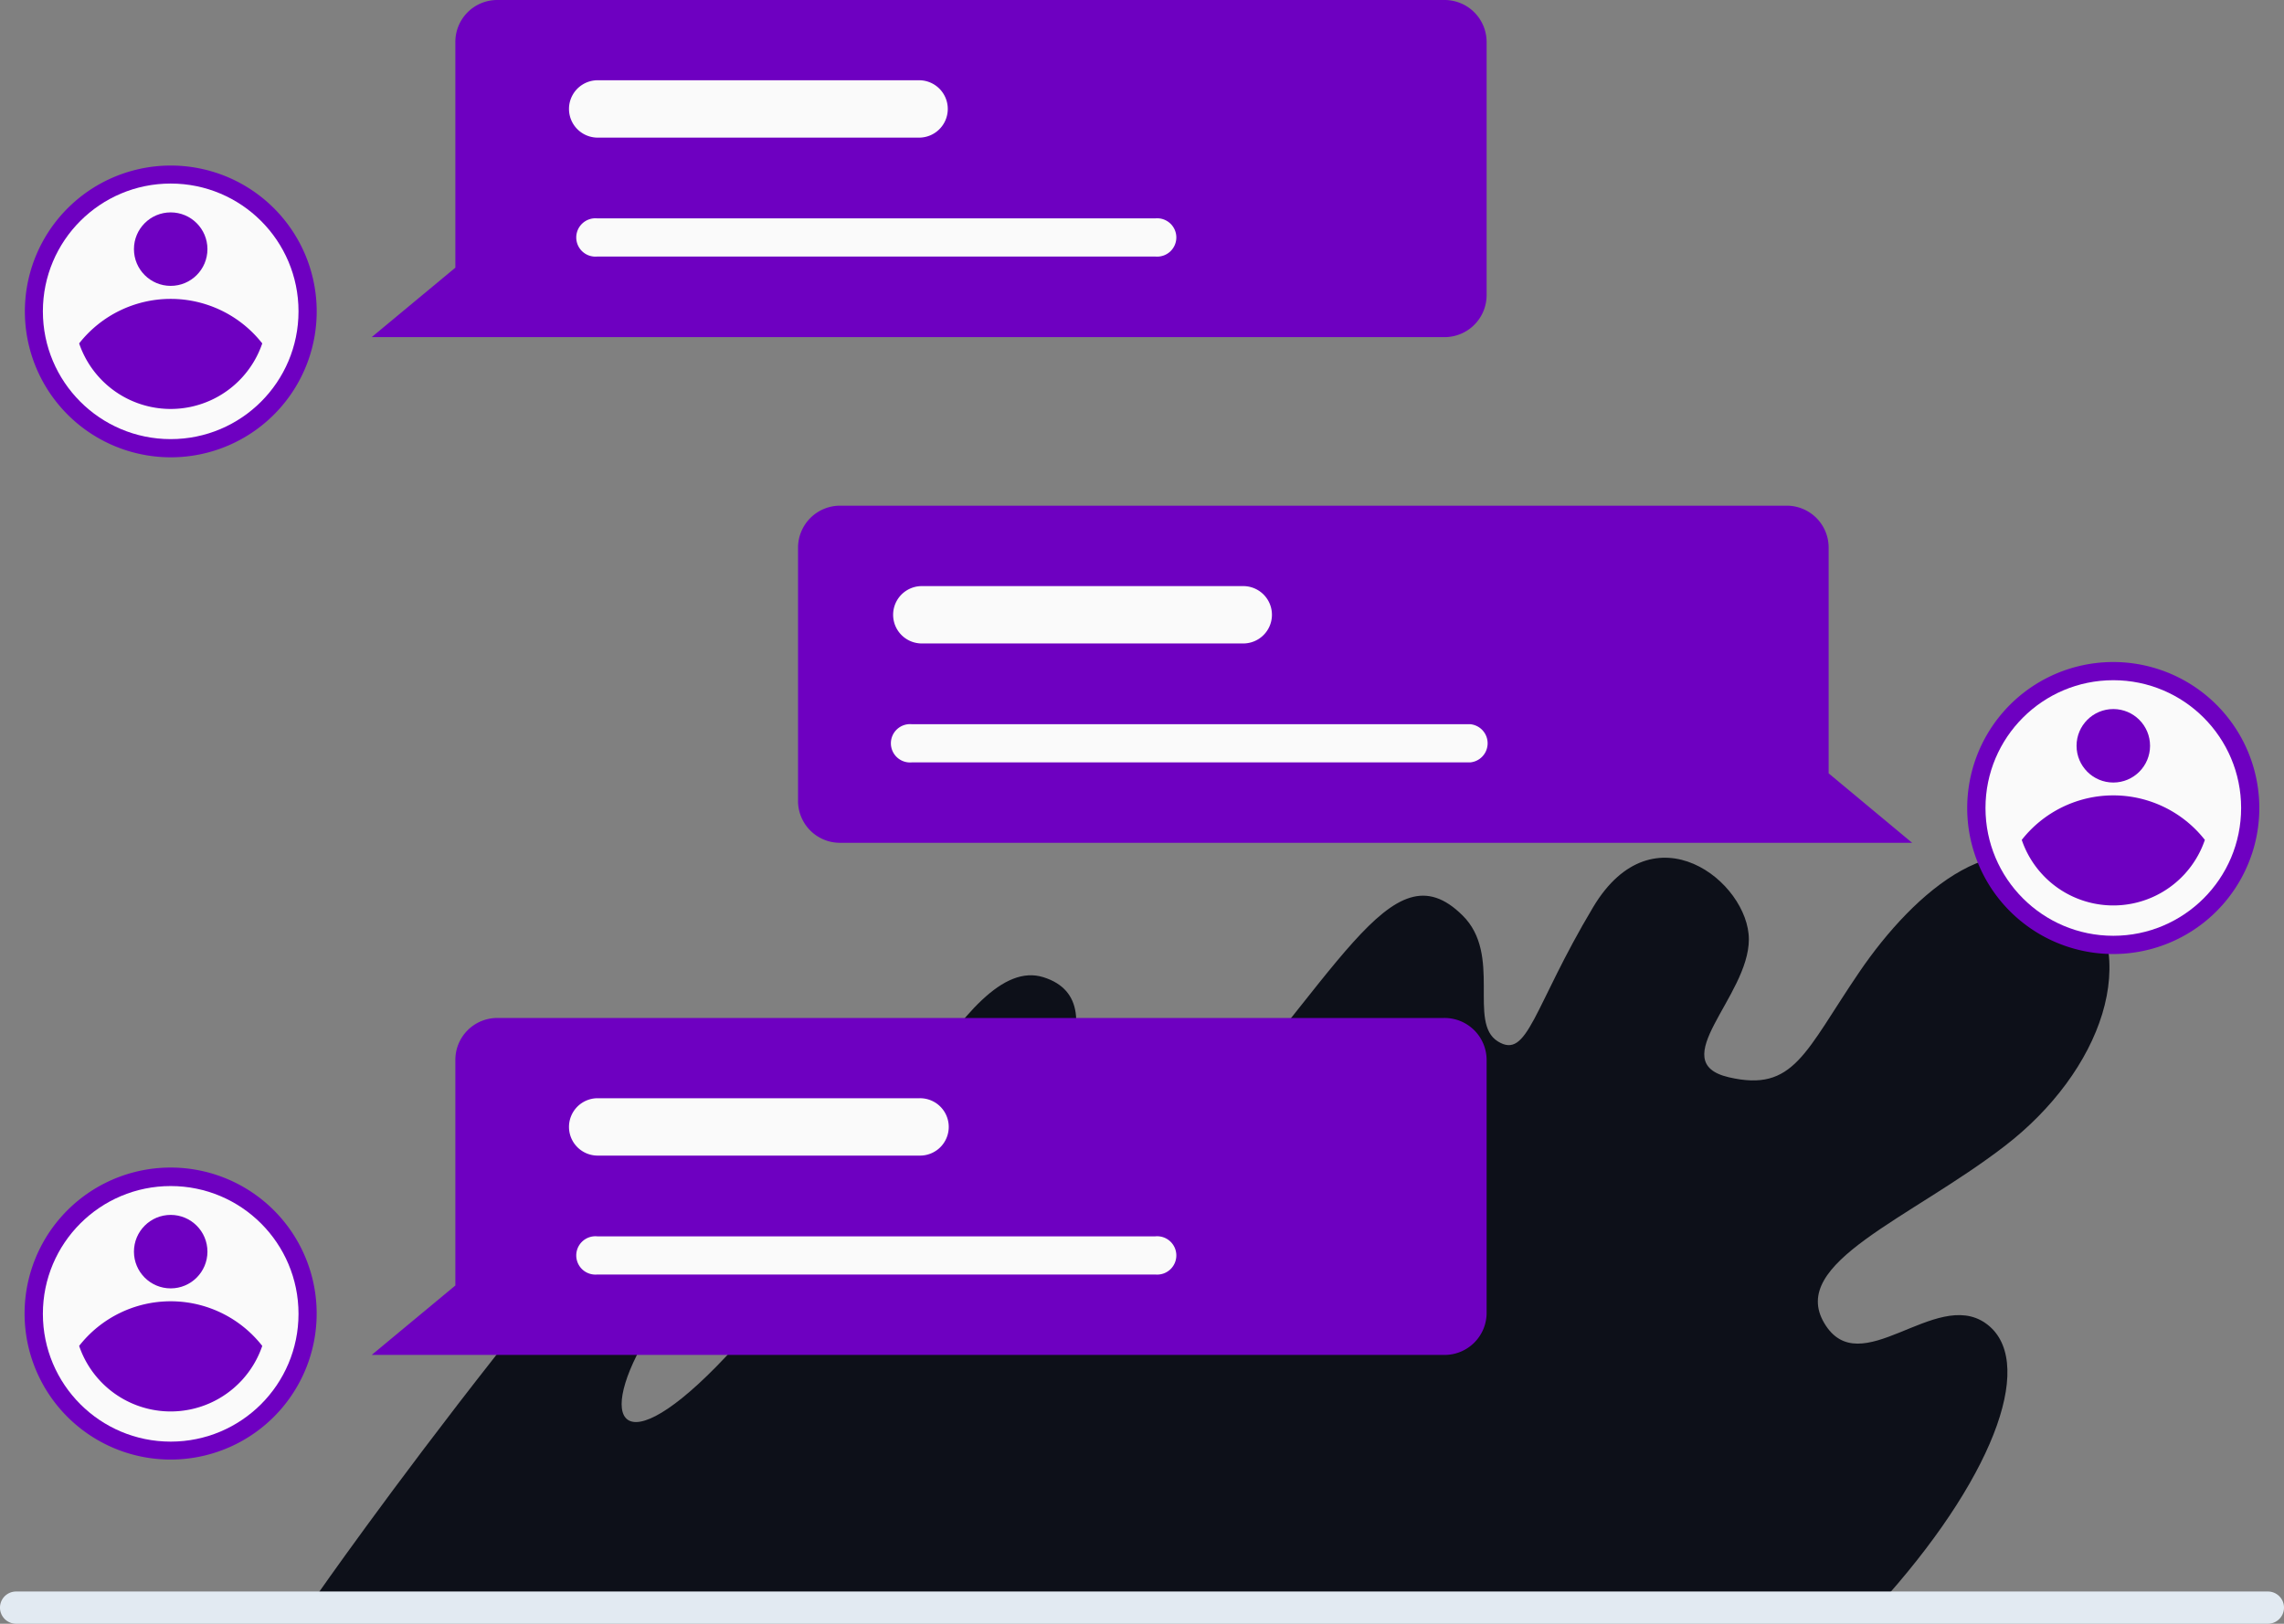 <svg xmlns="http://www.w3.org/2000/svg" width="280.192" height="199.24" viewBox="0 0 280.192 199.24">
  <rect x="0" y="0" width="280.192" height="199.24" fill="#808080" stroke="none"/>
  <g id="Group_chat-60b6" data-name="Group chat-60b6" transform="translate(-59.15 -39.62)">
    <path id="Path_147" data-name="Path 147" d="M271.514,183.5c13.565-15.4,18.172-29.087,12-33.4s-15.384,7.4-19.774,0,10.46-12.734,22.166-21.751,17.243-23.412,8.621-32.231S274.757,97.153,268.053,107s-8.008,14.791-16.017,12.932,2.452-9.887,2.452-16.926-11.706-16.333-19.1-3.955-8.008,18.785-11.706,16.471.573-10.618-4.311-15.443c-8.918-8.859-15.087,7.771-35.415,29.542s-30.175,16.669-23.412,6.585,17.262-25.468,7.4-28.553S147.751,132.192,132.9,149.81s-19.774,14.1-14.85,4.251-4.33-16.432-17.262,0S78.8,183.5,78.8,183.5H271.514Z" transform="translate(19.205 51.875)" fill="#0d1019"/>
    <path id="Path_148" data-name="Path 148" d="M213.744,102.79H97.614a5.141,5.141,0,0,0-5.141,5.141v27.683L82.21,144.137H213.823a5.161,5.161,0,0,0,5.161-5.161V107.931a5.161,5.161,0,0,0-5.24-5.141Z" transform="translate(22.538 61.74)" fill="#6e00c1"/>
    <path id="Path_149" data-name="Path 149" d="M137.487,114.809H97.94a3.52,3.52,0,0,1,0-7.039h39.547a3.52,3.52,0,1,1,0,7.039Z" transform="translate(34.472 66.608)" fill="#fafafa"/>
    <path id="Path_150" data-name="Path 150" d="M165.946,121.031H97.47a2.353,2.353,0,1,1,0-4.686h68.476a2.353,2.353,0,1,1,0,4.686Z" transform="translate(34.942 74.979)" fill="#fafafa"/>
    <path id="Path_151" data-name="Path 151" d="M213.744,39.62H97.614a5.141,5.141,0,0,0-5.141,5.161V72.464L82.21,80.987H213.823a5.161,5.161,0,0,0,5.161-5.161V44.781a5.161,5.161,0,0,0-5.24-5.161Z" transform="translate(22.538)" fill="#6e00c1"/>
    <path id="Path_152" data-name="Path 152" d="M137.487,51.639H97.94a3.52,3.52,0,0,1,0-7.039h39.547a3.52,3.52,0,0,1,0,7.039Z" transform="translate(34.472 4.868)" fill="#fafafa"/>
    <path id="Path_153" data-name="Path 153" d="M165.946,57.861H97.47a2.353,2.353,0,1,1,0-4.686h68.476a2.353,2.353,0,1,1,0,4.686Z" transform="translate(34.942 13.239)" fill="#fafafa"/>
    <path id="Path_154" data-name="Path 154" d="M216.107,104.29A17.915,17.915,0,1,1,204.8,81.63a17.915,17.915,0,0,1,11.311,22.661Z" transform="translate(119.281 40.15)" fill="#6e00c1"/>
    <circle id="Ellipse_49" data-name="Ellipse 49" cx="15.68" cy="15.68" r="15.68" transform="translate(302.722 123.085)" fill="#fafafa"/>
    <path id="Path_155" data-name="Path 155" d="M184.58,94.44a11.864,11.864,0,0,0,22.463,0,14.277,14.277,0,0,0-22.463,0Z" transform="translate(122.591 48.24)" fill="#6e00c1"/>
    <circle id="Ellipse_50" data-name="Ellipse 50" cx="4.508" cy="4.508" r="4.508" transform="translate(313.894 126.624)" fill="#6e00c1"/>
    <path id="Path_156" data-name="Path 156" d="M95.587,135.66A17.915,17.915,0,1,1,84.276,113,17.915,17.915,0,0,1,95.587,135.66Z" transform="translate(1.489 70.81)" fill="#6e00c1"/>
    <circle id="Ellipse_51" data-name="Ellipse 51" cx="15.68" cy="15.68" r="15.68" transform="translate(64.41 185.154)" fill="#fafafa"/>
    <path id="Path_157" data-name="Path 157" d="M64.06,125.846a11.864,11.864,0,0,0,22.463,0,14.257,14.257,0,0,0-22.463,0Z" transform="translate(4.799 78.923)" fill="#6e00c1"/>
    <circle id="Ellipse_52" data-name="Ellipse 52" cx="4.508" cy="4.508" r="4.508" transform="translate(75.582 188.694)" fill="#6e00c1"/>
    <path id="Path_158" data-name="Path 158" d="M95.587,73.48a17.9,17.9,0,1,1-.957-13.675A17.915,17.915,0,0,1,95.587,73.48Z" transform="translate(1.489 10.037)" fill="#6e00c1"/>
    <circle id="Ellipse_53" data-name="Ellipse 53" cx="15.68" cy="15.68" r="15.68" transform="translate(64.41 62.142)" fill="#fafafa"/>
    <path id="Path_159" data-name="Path 159" d="M64.06,63.63a11.864,11.864,0,0,0,22.463,0,14.277,14.277,0,0,0-22.463,0Z" transform="translate(4.799 18.128)" fill="#6e00c1"/>
    <circle id="Ellipse_54" data-name="Ellipse 54" cx="4.508" cy="4.508" r="4.508" transform="translate(75.582 65.682)" fill="#6e00c1"/>
    <path id="Path_160" data-name="Path 160" d="M113.821,71h116.13a5.141,5.141,0,0,1,5.141,5.161v27.683l10.243,8.522H113.821a5.141,5.141,0,0,1-5.161-5.141V76.181A5.161,5.161,0,0,1,113.821,71Z" transform="translate(48.389 30.67)" fill="#6e00c1"/>
    <path id="Path_161" data-name="Path 161" d="M118.05,83.029H157.6a3.52,3.52,0,0,0,0-7.039H118.05a3.52,3.52,0,0,0,0,7.039Z" transform="translate(54.126 35.547)" fill="#fafafa"/>
    <path id="Path_162" data-name="Path 162" d="M116.99,89.251h68.5a2.353,2.353,0,0,0,0-4.686h-68.5a2.353,2.353,0,1,0,0,4.686Z" transform="translate(54.02 43.918)" fill="#fafafa"/>
    <path id="Path_163" data-name="Path 163" d="M337.365,142.335H61.127a1.977,1.977,0,0,1,0-3.955H337.365a1.977,1.977,0,1,1,0,3.955Z" transform="translate(0 96.525)" fill="#e2eaf2"/>
  </g>
</svg>
